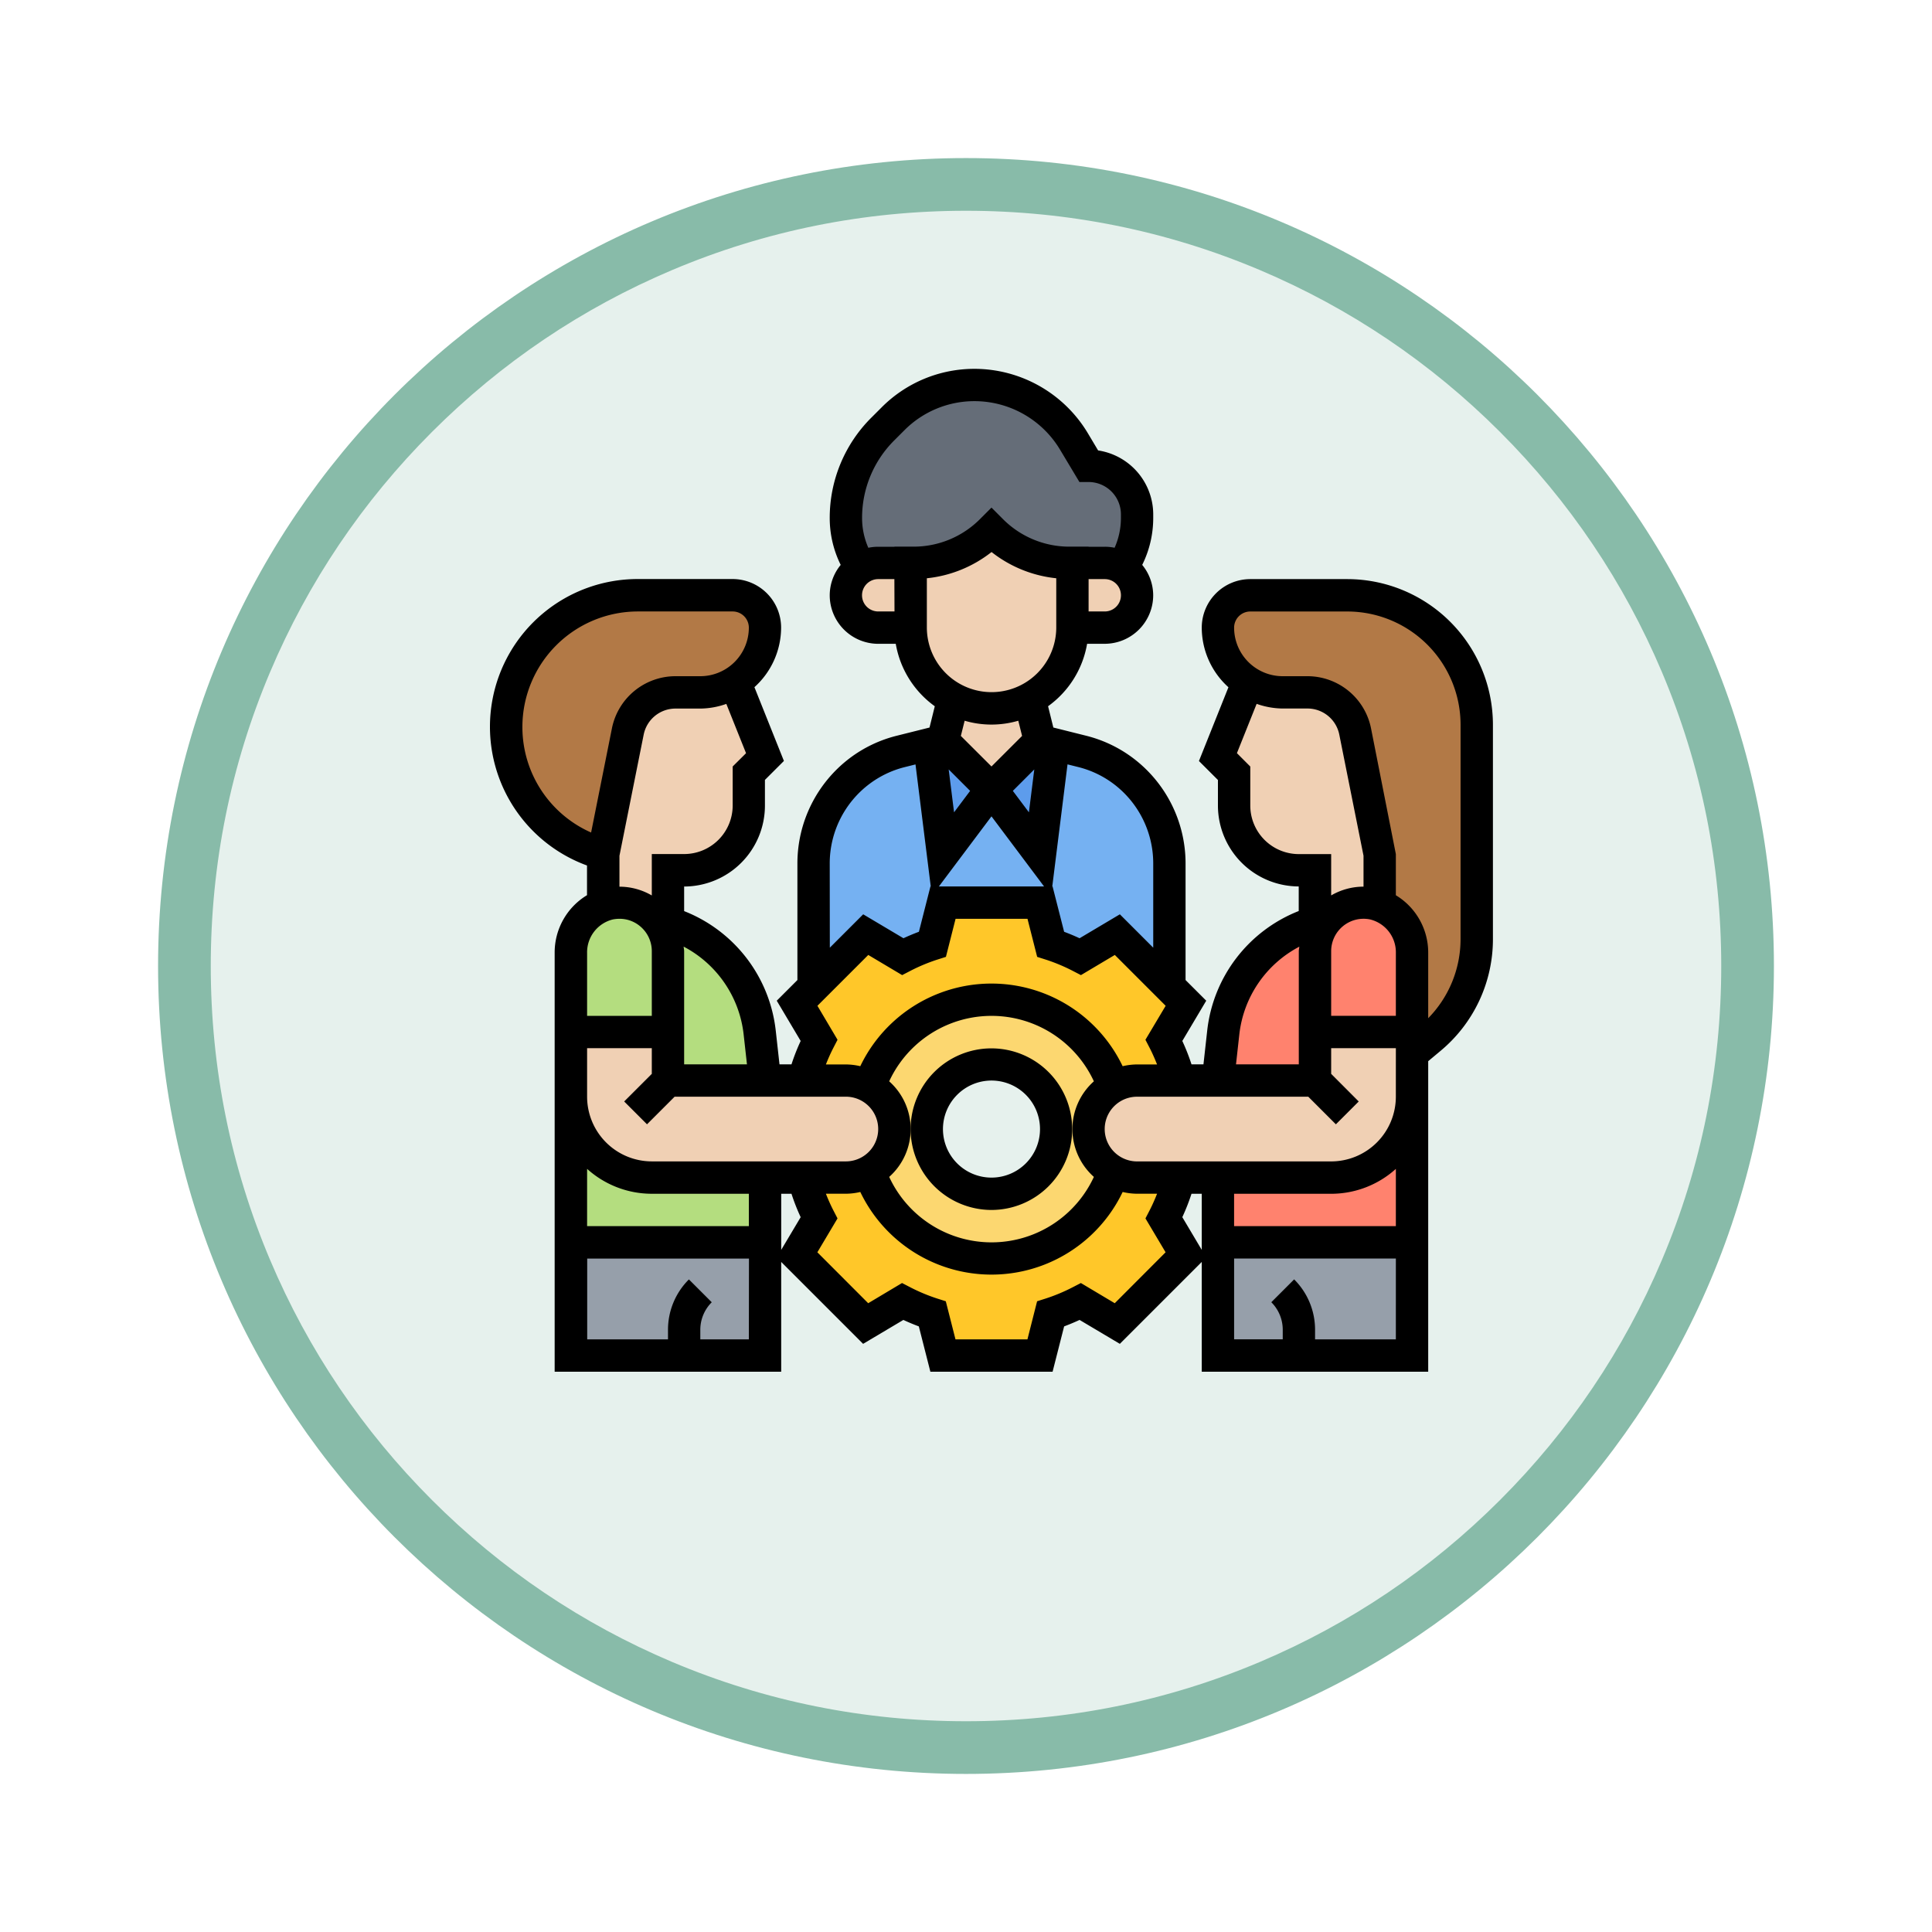 <svg xmlns="http://www.w3.org/2000/svg" xmlns:xlink="http://www.w3.org/1999/xlink" width="110" height="110" viewBox="0 0 110 110">
  <defs>
    <filter id="Path_982547" x="0" y="0" width="110" height="110" filterUnits="userSpaceOnUse">
      <feOffset dy="3" input="SourceAlpha"/>
      <feGaussianBlur stdDeviation="3" result="blur"/>
      <feFlood flood-opacity="0.161"/>
      <feComposite operator="in" in2="blur"/>
      <feComposite in="SourceGraphic"/>
    </filter>
  </defs>
  <g id="Group_1157581" data-name="Group 1157581" transform="translate(-620 -2219)">
    <g id="Group_1157015" data-name="Group 1157015" transform="translate(-180 1430)">
      <g id="Group_1155792" data-name="Group 1155792" transform="translate(-1 -3894.666)">
        <g id="Group_1154703" data-name="Group 1154703" transform="translate(0 1465.666)">
          <g id="Group_1150789" data-name="Group 1150789" transform="translate(3 2320)">
            <g id="Group_1154212" data-name="Group 1154212" transform="translate(-236 -5809)">
              <g id="Group_1152583" data-name="Group 1152583" transform="translate(1043 6713)">
                <g id="Group_1146973" data-name="Group 1146973" transform="translate(0 0)">
                  <g id="Group_1146954" data-name="Group 1146954">
                    <g transform="matrix(1, 0, 0, 1, -9, -6)" filter="url(#Path_982547)">
                      <g id="Path_982547-2" data-name="Path 982547" transform="translate(9 6)" fill="#e6f1ed">
                        <path d="M 46 90.5 C 39.992 90.5 34.164 89.324 28.679 87.003 C 23.38 84.762 18.621 81.553 14.534 77.466 C 10.446 73.379 7.238 68.62 4.996 63.321 C 2.676 57.836 1.5 52.008 1.5 46 C 1.5 39.992 2.676 34.164 4.996 28.679 C 7.238 23.38 10.446 18.621 14.534 14.534 C 18.621 10.446 23.38 7.238 28.679 4.996 C 34.164 2.676 39.992 1.5 46 1.5 C 52.008 1.5 57.836 2.676 63.321 4.996 C 68.62 7.238 73.379 10.446 77.466 14.534 C 81.554 18.621 84.762 23.38 87.004 28.679 C 89.324 34.164 90.5 39.992 90.5 46 C 90.5 52.008 89.324 57.836 87.004 63.321 C 84.762 68.62 81.554 73.379 77.466 77.466 C 73.379 81.553 68.62 84.762 63.321 87.003 C 57.836 89.324 52.008 90.5 46 90.5 Z" stroke="none"/>
                        <path d="M 46 3 C 40.194 3 34.563 4.136 29.263 6.378 C 24.143 8.544 19.544 11.644 15.594 15.594 C 11.644 19.544 8.544 24.143 6.378 29.263 C 4.136 34.563 3 40.194 3 46 C 3 51.806 4.136 57.437 6.378 62.737 C 8.544 67.857 11.644 72.455 15.594 76.405 C 19.544 80.355 24.143 83.456 29.263 85.622 C 34.563 87.863 40.194 89 46 89 C 51.806 89 57.437 87.863 62.737 85.622 C 67.857 83.456 72.456 80.355 76.406 76.405 C 80.356 72.455 83.456 67.857 85.622 62.737 C 87.864 57.437 89 51.806 89 46 C 89 40.194 87.864 34.563 85.622 29.263 C 83.456 24.143 80.356 19.544 76.406 15.594 C 72.456 11.644 67.857 8.544 62.737 6.378 C 57.437 4.136 51.806 3 46 3 M 46 -7.62939453125e-06 C 71.405 -7.62939453125e-06 92 20.595 92 46 C 92 71.405 71.405 92 46 92 C 20.595 92 0 71.405 0 46 C 0 20.595 20.595 -7.62939453125e-06 46 -7.62939453125e-06 Z" stroke="none" fill="#88bba9"/>
                      </g>
                    </g>
                  </g>
                </g>
              </g>
            </g>
          </g>
        </g>
      </g>
      <g id="controlar" transform="translate(826.901 809)">
        <g id="Group_1157013" data-name="Group 1157013" transform="translate(1.921 1.921)">
          <g id="Group_1156988" data-name="Group 1156988" transform="translate(3.684 48.811)">
            <path id="Path_991059" data-name="Path 991059" d="M6,55H17.051v6.447H6Z" transform="translate(-6 -55)" fill="#969faa"/>
          </g>
          <g id="Group_1156989" data-name="Group 1156989" transform="translate(40.522 48.811)">
            <path id="Path_991060" data-name="Path 991060" d="M46,55H57.051v6.447H46Z" transform="translate(-46 -55)" fill="#969faa"/>
          </g>
          <g id="Group_1156990" data-name="Group 1156990" transform="translate(3.684 40.522)">
            <path id="Path_991061" data-name="Path 991061" d="M17.051,50.6v3.684H6V46a4.606,4.606,0,0,0,4.6,4.6Z" transform="translate(-6 -46)" fill="#b4dd7f"/>
          </g>
          <g id="Group_1156991" data-name="Group 1156991" transform="translate(8.546 30.438)">
            <path id="Path_991062" data-name="Path 991062" d="M11.28,35.05a5,5,0,0,1,.663.175A7.389,7.389,0,0,1,17.165,41.5l.3,2.717H11.943V36.846A2.765,2.765,0,0,0,11.28,35.05Z" transform="translate(-11.28 -35.05)" fill="#b4dd7f"/>
          </g>
          <g id="Group_1156992" data-name="Group 1156992" transform="translate(3.684 29.473)">
            <path id="Path_991063" data-name="Path 991063" d="M8.21,34.055a2.763,2.763,0,0,1,3.315,2.708v4.6H6V36.874a2.87,2.87,0,0,1,1.842-2.717A2.412,2.412,0,0,1,8.21,34.055Z" transform="translate(-6 -34.003)" fill="#b4dd7f"/>
          </g>
          <g id="Group_1156993" data-name="Group 1156993" transform="translate(40.522 40.522)">
            <path id="Path_991064" data-name="Path 991064" d="M57.051,46v8.289H46V50.6h6.447A4.606,4.606,0,0,0,57.051,46Z" transform="translate(-46 -46)" fill="#ff826e"/>
          </g>
          <g id="Group_1156994" data-name="Group 1156994" transform="translate(40.522 30.438)">
            <path id="Path_991065" data-name="Path 991065" d="M51.526,35.225a5,5,0,0,1,.663-.175,2.765,2.765,0,0,0-.663,1.8v7.368H46l.3-2.717A7.389,7.389,0,0,1,51.526,35.225Z" transform="translate(-46 -35.05)" fill="#ff826e"/>
          </g>
          <g id="Group_1156995" data-name="Group 1156995" transform="translate(46.048 29.473)">
            <path id="Path_991066" data-name="Path 991066" d="M55.684,34.157a2.87,2.87,0,0,1,1.842,2.717v4.494H52v-4.6a2.763,2.763,0,0,1,3.315-2.708,2.412,2.412,0,0,1,.368.1Z" transform="translate(-52 -34.003)" fill="#ff826e"/>
          </g>
          <g id="Group_1156996" data-name="Group 1156996" transform="translate(17.498 20.454)">
            <path id="Path_991067" data-name="Path 991067" d="M33.893,30.463l.783-6.253,1.612.405a6.5,6.5,0,0,1,2.348,1.114A6.7,6.7,0,0,1,40.57,28.05a6.5,6.5,0,0,1,.691,2.929v7.036L38.3,35.05,36.187,36.3a10.968,10.968,0,0,0-1.695-.709l-.6-2.367H28.368l-.6,2.367a10.968,10.968,0,0,0-1.695.709L23.965,35.05,21,38.015V30.979a6.582,6.582,0,0,1,2.625-5.249,6.5,6.5,0,0,1,2.348-1.114l1.612-.405.783,6.253,2.763-3.684Z" transform="translate(-21 -24.21)" fill="#75b1f2"/>
          </g>
          <g id="Group_1156997" data-name="Group 1156997" transform="translate(27.629 20.261)">
            <path id="Path_991068" data-name="Path 991068" d="M35.546,24.193l-.783,6.253L32,26.763,34.763,24Z" transform="translate(-32 -24)" fill="#5d9cec"/>
          </g>
          <g id="Group_1156998" data-name="Group 1156998" transform="translate(24.083 20.261)">
            <path id="Path_991069" data-name="Path 991069" d="M31.7,26.763l-2.763,3.684-.783-6.253L28.933,24Z" transform="translate(-28.15 -24)" fill="#5d9cec"/>
          </g>
          <g id="Group_1156999" data-name="Group 1156999" transform="translate(16.559 44.786)">
            <path id="Path_991070" data-name="Path 991070" d="M41.576,51.569a10.968,10.968,0,0,1-.709,1.695l1.252,2.109-3.9,3.9-2.109-1.252a10.968,10.968,0,0,1-1.695.709l-.6,2.367H28.287l-.6-2.367a10.968,10.968,0,0,1-1.695-.709l-2.109,1.252-3.9-3.9,1.252-2.109a10.968,10.968,0,0,1-.709-1.695l.037-.6h2.2a2.706,2.706,0,0,0,1.326-.341,7.374,7.374,0,0,0,13.925,0,2.706,2.706,0,0,0,1.326.341H41.77Z" transform="translate(-19.98 -50.63)" fill="#ffc729"/>
          </g>
          <g id="Group_1157000" data-name="Group 1157000" transform="translate(16.559 29.471)">
            <path id="Path_991071" data-name="Path 991071" d="M40.867,41.837a10.968,10.968,0,0,1,.709,1.695l.221.6H39.338a2.706,2.706,0,0,0-1.326.341,7.374,7.374,0,0,0-13.925,0,2.706,2.706,0,0,0-1.326-.341H20.514l.009-.6a10.968,10.968,0,0,1,.709-1.695L19.98,39.728l.939-.939,2.965-2.965,2.109,1.252a10.968,10.968,0,0,1,1.695-.709l.6-2.367h5.526l.6,2.367a10.968,10.968,0,0,1,1.695.709l2.109-1.252,2.965,2.965.939.939Z" transform="translate(-19.98 -34)" fill="#ffc729"/>
          </g>
          <g id="Group_1157001" data-name="Group 1157001" transform="translate(20.666 34.996)">
            <path id="Path_991072" data-name="Path 991072" d="M35.086,47.368A3.684,3.684,0,1,0,31.4,51.051,3.683,3.683,0,0,0,35.086,47.368Zm1.842,0a2.753,2.753,0,0,0,1.437,2.422,7.374,7.374,0,0,1-13.925,0,2.759,2.759,0,0,0,.626-4.375,2.857,2.857,0,0,0-.626-.47,7.374,7.374,0,0,1,13.925,0,2.857,2.857,0,0,0-.626.47A2.756,2.756,0,0,0,36.928,47.368Z" transform="translate(-24.44 -40)" fill="#fcd770"/>
          </g>
          <g id="Group_1157002" data-name="Group 1157002" transform="translate(0 11.972)">
            <path id="Path_991073" data-name="Path 991073" d="M14.893,15a1.847,1.847,0,0,1,1.842,1.842,3.707,3.707,0,0,1-1.078,2.606,3.745,3.745,0,0,1-2.606,1.078H11.633a2.762,2.762,0,0,0-2.708,2.219l-1.4,6.99L7.121,29.6A7.49,7.49,0,0,1,9.5,15Z" transform="translate(-2 -15)" fill="#b27946"/>
          </g>
          <g id="Group_1157003" data-name="Group 1157003" transform="translate(40.522 11.972)">
            <path id="Path_991074" data-name="Path 991074" d="M58.083,40.234l-1.031.856V35.371a2.87,2.87,0,0,0-1.842-2.717V29.735l-1.4-6.99A2.762,2.762,0,0,0,51.1,20.526H49.684A3.69,3.69,0,0,1,46,16.842,1.855,1.855,0,0,1,47.842,15h5.526a7.366,7.366,0,0,1,7.368,7.368v12.2A7.351,7.351,0,0,1,58.083,40.234Z" transform="translate(-46 -15)" fill="#b27946"/>
          </g>
          <g id="Group_1157004" data-name="Group 1157004" transform="translate(19.34)">
            <path id="Path_991075" data-name="Path 991075" d="M39.577,9.368v.212a5.142,5.142,0,0,1-.856,2.837,1.814,1.814,0,0,0-.985-.285H35.893v-.009h-.157a6.3,6.3,0,0,1-4.448-1.842,6.3,6.3,0,0,1-4.448,1.842h-.157v.009H24.842a1.814,1.814,0,0,0-.985.285A5.142,5.142,0,0,1,23,9.579,7.172,7.172,0,0,1,25.1,4.5l.58-.58A6.574,6.574,0,0,1,35.967,5.2L36.814,6.6a2.759,2.759,0,0,1,2.763,2.763Z" transform="translate(-23 -2)" fill="#656d78"/>
          </g>
          <g id="Group_1157005" data-name="Group 1157005" transform="translate(32.233 10.13)">
            <path id="Path_991076" data-name="Path 991076" d="M40.14,13.543a1.8,1.8,0,0,1,.543,1.3,1.847,1.847,0,0,1-1.842,1.842H37V13h1.842a1.814,1.814,0,0,1,.985.285A1.666,1.666,0,0,1,40.14,13.543Z" transform="translate(-37 -13)" fill="#f0d0b4"/>
          </g>
          <g id="Group_1157006" data-name="Group 1157006" transform="translate(23.024 8.279)">
            <path id="Path_991077" data-name="Path 991077" d="M36.21,12.841v3.684a4.6,4.6,0,0,1-9.21,0V12.832h.157A6.3,6.3,0,0,0,31.6,10.99a6.3,6.3,0,0,0,4.448,1.842h.157Z" transform="translate(-27 -10.99)" fill="#f0d0b4"/>
          </g>
          <g id="Group_1157007" data-name="Group 1157007" transform="translate(24.866 17.876)">
            <path id="Path_991078" data-name="Path 991078" d="M29.6,21.41a4.652,4.652,0,0,0,4.328,0l.6,2.385-2.763,2.763L29,23.8Z" transform="translate(-29 -21.41)" fill="#f0d0b4"/>
          </g>
          <g id="Group_1157008" data-name="Group 1157008" transform="translate(19.34 10.13)">
            <path id="Path_991079" data-name="Path 991079" d="M26.684,16.675v.009H24.842A1.855,1.855,0,0,1,23,14.842a1.846,1.846,0,0,1,.856-1.556A1.814,1.814,0,0,1,24.842,13h1.842Z" transform="translate(-23 -13)" fill="#f0d0b4"/>
          </g>
          <g id="Group_1157009" data-name="Group 1157009" transform="translate(5.526 16.918)">
            <path id="Path_991080" data-name="Path 991080" d="M11.684,31.081v2.984a5,5,0,0,0-.663-.175,2.772,2.772,0,0,0-2.652-.912,2.412,2.412,0,0,0-.368.1V30.16l1.4-6.99a2.762,2.762,0,0,1,2.708-2.219h1.418a3.643,3.643,0,0,0,1.98-.58l1.7,4.264-.921.921V27.4A3.683,3.683,0,0,1,12.6,31.081Z" transform="translate(-8 -20.37)" fill="#f0d0b4"/>
          </g>
          <g id="Group_1157010" data-name="Group 1157010" transform="translate(3.684 36.838)">
            <path id="Path_991081" data-name="Path 991081" d="M11.526,42v2.763h10.13a2.706,2.706,0,0,1,1.326.341,2.857,2.857,0,0,1,.626.47,2.759,2.759,0,0,1-.626,4.375,2.706,2.706,0,0,1-1.326.341H10.6a4.606,4.606,0,0,1-4.6-4.6V42Z" transform="translate(-6 -42)" fill="#f0d0b4"/>
          </g>
          <g id="Group_1157011" data-name="Group 1157011" transform="translate(33.154 36.838)">
            <path id="Path_991082" data-name="Path 991082" d="M56.419,44.763v.921a4.606,4.606,0,0,1-4.6,4.6H40.763a2.706,2.706,0,0,1-1.326-.341,2.759,2.759,0,0,1-.626-4.375,2.857,2.857,0,0,1,.626-.47,2.706,2.706,0,0,1,1.326-.341h10.13V42h5.526v2.763Z" transform="translate(-38 -42)" fill="#f0d0b4"/>
          </g>
          <g id="Group_1157012" data-name="Group 1157012" transform="translate(40.522 16.918)">
            <path id="Path_991083" data-name="Path 991083" d="M54.841,32.978a2.772,2.772,0,0,0-2.652.912,5,5,0,0,0-.663.175V31.081H50.6A3.683,3.683,0,0,1,46.921,27.4V25.555L46,24.634l1.7-4.264a3.643,3.643,0,0,0,1.98.58H51.1A2.762,2.762,0,0,1,53.81,23.17l1.4,6.99v2.919a2.412,2.412,0,0,0-.368-.1Z" transform="translate(-46 -20.37)" fill="#f0d0b4"/>
          </g>
        </g>
        <g id="Group_1157014" data-name="Group 1157014" transform="translate(1 1)">
          <path id="Path_991084" data-name="Path 991084" d="M31.6,52.21A4.6,4.6,0,1,0,27,47.6,4.61,4.61,0,0,0,31.6,52.21Zm0-7.368A2.763,2.763,0,1,1,28.842,47.6,2.766,2.766,0,0,1,31.6,44.842Z" transform="translate(-3.055 -4.32)"/>
          <path id="Path_991085" data-name="Path 991085" d="M49.811,12.972H44.285a2.766,2.766,0,0,0-2.763,2.763,4.577,4.577,0,0,0,1.519,3.394l-1.679,4.2,1.081,1.08v1.461a4.61,4.61,0,0,0,4.6,4.6v1.4A8.3,8.3,0,0,0,41.83,38.7l-.211,1.9h-.681a11.649,11.649,0,0,0-.523-1.332l1.362-2.292L40.6,35.8V29.145a7.516,7.516,0,0,0-2.992-5.984,7.438,7.438,0,0,0-2.674-1.273l-1.862-.466-.3-1.212a5.522,5.522,0,0,0,2.222-3.555h1a2.766,2.766,0,0,0,2.763-2.763,2.735,2.735,0,0,0-.625-1.729A6.011,6.011,0,0,0,38.759,9.5V9.289a3.689,3.689,0,0,0-3.138-3.643l-.6-1.006A7.537,7.537,0,0,0,28.589,1a7.447,7.447,0,0,0-5.3,2.2l-.576.576A8.048,8.048,0,0,0,20.34,9.5a6.012,6.012,0,0,0,.625,2.663,2.733,2.733,0,0,0-.625,1.729A2.766,2.766,0,0,0,23.1,16.656h1a5.526,5.526,0,0,0,2.222,3.555l-.3,1.212-1.862.466a7.42,7.42,0,0,0-2.674,1.273A7.515,7.515,0,0,0,18.5,29.146V35.8l-1.176,1.176,1.362,2.292a11.649,11.649,0,0,0-.523,1.332H17.48l-.211-1.9a8.3,8.3,0,0,0-5.218-6.825v-1.4a4.61,4.61,0,0,0,4.6-4.6V24.405l1.081-1.08-1.679-4.2a4.577,4.577,0,0,0,1.519-3.394,2.766,2.766,0,0,0-2.763-2.763h-5.4a8.41,8.41,0,0,0-2.888,16.31v1.69a3.812,3.812,0,0,0-1.842,3.291V58.1H17.577V51.849l4.664,4.664,2.292-1.362c.292.135.588.259.88.368l.658,2.581h6.958l.657-2.581c.293-.11.588-.233.88-.368l2.292,1.362,4.664-4.664V58.1H54.415V40.419l.7-.585A8.266,8.266,0,0,0,58.1,33.466V21.261a8.3,8.3,0,0,0-8.289-8.289ZM44.285,25.866V23.643l-.761-.762,1.123-2.807a4.539,4.539,0,0,0,1.48.266h1.419a1.847,1.847,0,0,1,1.806,1.481l1.38,6.9v1.761a3.664,3.664,0,0,0-1.842.5V28.629H47.048a2.766,2.766,0,0,1-2.763-2.763ZM43.66,38.9A6.451,6.451,0,0,1,47.076,33.9c-.006.087-.029.17-.029.258V40.6H43.472Zm-9.781-15.38.609.152a5.593,5.593,0,0,1,2.015.96,5.666,5.666,0,0,1,2.256,4.512v4.813l-1.9-1.9L34.566,33.42c-.292-.135-.588-.259-.88-.368l-.658-2.581h-.017Zm-4.329.12L27.806,21.9l.216-.865a5.428,5.428,0,0,0,3.054,0l.216.865Zm2.437.168-.306,2.442-.915-1.221Zm-3.653,1.221-.915,1.221-.306-2.442ZM29.55,26.48l2.993,3.99H26.556ZM36,14.814h-.921V12.972H36a.921.921,0,1,1,0,1.842Zm-11.972,0H23.1a.921.921,0,1,1,0-1.842h.921Zm1.079-3.69H24.024v.006H23.1a2.755,2.755,0,0,0-.562.058A4.2,4.2,0,0,1,22.182,9.5a6.22,6.22,0,0,1,1.834-4.428l.576-.576a5.619,5.619,0,0,1,4-1.656,5.685,5.685,0,0,1,4.85,2.744l1.115,1.86h.521a1.844,1.844,0,0,1,1.842,1.842V9.5a4.189,4.189,0,0,1-.36,1.687A2.746,2.746,0,0,0,36,11.13h-.921v-.006H34a5.33,5.33,0,0,1-3.8-1.572L29.55,8.9l-.651.652a5.335,5.335,0,0,1-3.8,1.572Zm.763,4.6v-2.8a7.133,7.133,0,0,0,3.684-1.494,7.141,7.141,0,0,0,3.684,1.494v2.8a3.684,3.684,0,1,1-7.368,0ZM20.34,29.146A5.665,5.665,0,0,1,22.6,24.635a5.6,5.6,0,0,1,2.015-.96l.609-.152.868,6.947h-.017l-.657,2.581c-.293.11-.588.233-.88.368l-2.292-1.362-1.9,1.9Zm-.7,8.12,2.895-2.895,1.929,1.148.454-.235a10.146,10.146,0,0,1,1.552-.649l.486-.155.55-2.168H31.6l.551,2.168.486.155a10.146,10.146,0,0,1,1.552.649l.454.235,1.929-1.148,2.895,2.895L38.315,39.2l.235.454c.161.312.3.629.427.951H37.838a3.644,3.644,0,0,0-.82.1,8.281,8.281,0,0,0-14.938,0,3.644,3.644,0,0,0-.82-.1H20.123a10.066,10.066,0,0,1,.427-.951l.235-.454Zm4.086,4.3a6.419,6.419,0,0,1,11.654,0,3.64,3.64,0,0,0,0,5.442,6.419,6.419,0,0,1-11.654,0,3.639,3.639,0,0,0,0-5.441ZM15.439,38.9l.189,1.7H12.051V34.154c0-.087-.022-.171-.029-.258A6.451,6.451,0,0,1,15.439,38.9Zm-.624-15.26v2.223a2.766,2.766,0,0,1-2.763,2.763H10.21v2.358a3.667,3.667,0,0,0-1.842-.5v-1.76l1.38-6.9a1.847,1.847,0,0,1,1.806-1.481h1.419a4.539,4.539,0,0,0,1.48-.266l1.123,2.807ZM2.842,21.386a6.579,6.579,0,0,1,6.572-6.572h5.4a.922.922,0,0,1,.921.921A2.766,2.766,0,0,1,12.972,18.5H11.553a3.694,3.694,0,0,0-3.612,2.961L6.754,27.4a6.562,6.562,0,0,1-3.912-6.009ZM6.526,34.263a1.926,1.926,0,0,1,1.467-1.914,2.032,2.032,0,0,1,.378-.037,1.815,1.815,0,0,1,1.167.42,1.841,1.841,0,0,1,.672,1.422v3.684H6.526Zm0,7.259V39.68H10.21v1.461L8.637,42.713l1.3,1.3,1.572-1.572h9.749a1.842,1.842,0,0,1,0,3.684H10.21a3.688,3.688,0,0,1-3.684-3.684Zm9.21,14.735H12.972v-.54a2.208,2.208,0,0,1,.651-1.572l-1.3-1.3a4.038,4.038,0,0,0-1.191,2.874v.54h-4.6v-4.6h9.21Zm0-6.447H6.526V46.55a5.5,5.5,0,0,0,3.684,1.418h5.526Zm1.842,1.353V47.969h.585a11.648,11.648,0,0,0,.523,1.332ZM36.568,54.2,34.639,53.05l-.454.235a10.146,10.146,0,0,1-1.552.649l-.486.155-.55,2.168H27.5l-.551-2.168-.486-.155a10.146,10.146,0,0,1-1.552-.649l-.454-.235L22.531,54.2,19.636,51.3l1.148-1.929-.235-.454a10.3,10.3,0,0,1-.426-.951h1.138a3.643,3.643,0,0,0,.82-.1,8.281,8.281,0,0,0,14.938,0,3.65,3.65,0,0,0,.82.1h1.139c-.126.318-.264.635-.427.951l-.235.454L39.463,51.3Zm3.847-4.9a11.859,11.859,0,0,0,.523-1.332h.584v3.195Zm12.158,6.957h-4.6v-.54a4.038,4.038,0,0,0-1.191-2.874l-1.3,1.3a2.21,2.21,0,0,1,.651,1.572v.54H43.364v-4.6h9.21Zm0-6.447h-9.21V47.969H48.89a5.5,5.5,0,0,0,3.684-1.418Zm0-8.289v.921a3.688,3.688,0,0,1-3.684,3.684H37.838a1.842,1.842,0,1,1,0-3.684h9.749l1.572,1.572,1.3-1.3L48.89,41.141V39.68h3.684Zm0-3.684H48.89V34.154a1.845,1.845,0,0,1,2.217-1.805,1.926,1.926,0,0,1,1.467,1.914Zm3.684-4.372a6.422,6.422,0,0,1-1.842,4.507V34.263a3.813,3.813,0,0,0-1.842-3.291V28.629L51.158,21.46A3.694,3.694,0,0,0,47.546,18.5H46.127a2.766,2.766,0,0,1-2.763-2.763.922.922,0,0,1,.921-.921h5.526a6.454,6.454,0,0,1,6.447,6.447Z" transform="translate(-1 -1)"/>
        </g>
      </g>
    </g>
  </g>
</svg>
